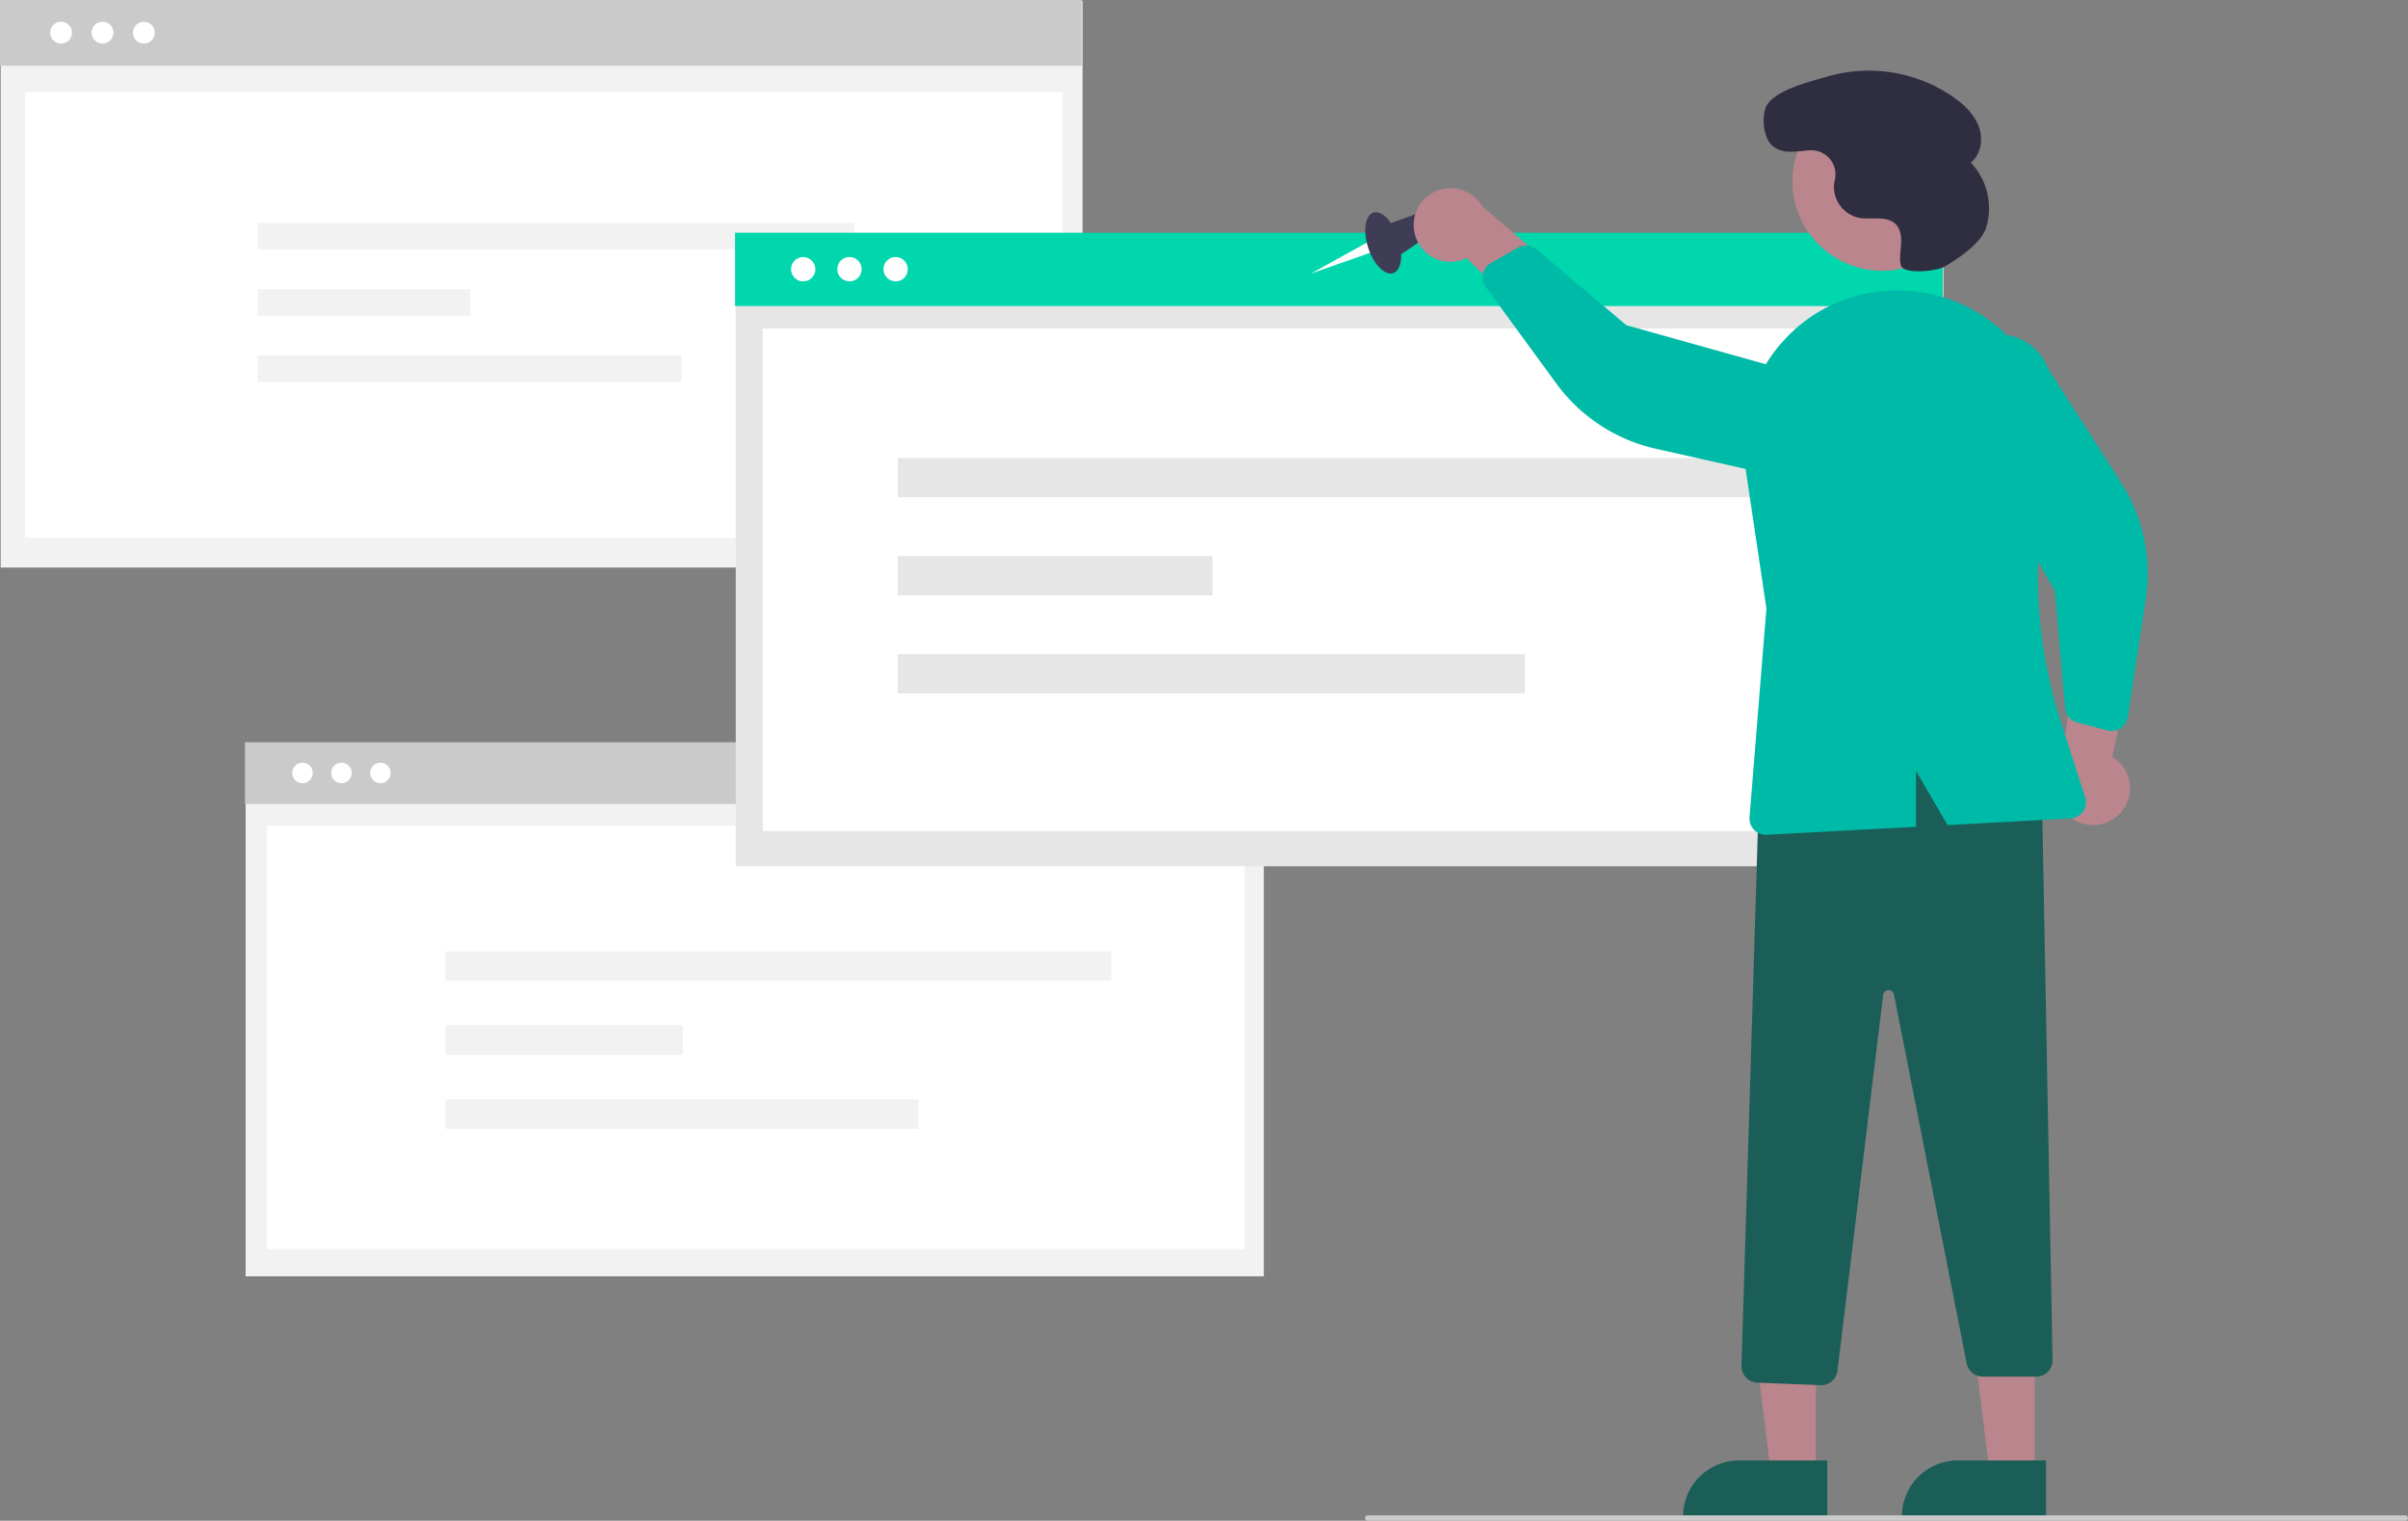 <svg width="635" height="401" fill="none" xmlns="http://www.w3.org/2000/svg"><rect width="100%" height="100%" fill="#808080" stroke="none"/><g clip-path="url(#a)"><path d="M285.48.23H.18v149.43h285.3V.23Z" fill="#F2F2F2"/><path d="M285.3 0H0v17.32h285.3V0Z" fill="#CACACA"/><path d="M280.14 24.35H6.63v117.43h273.5V24.35ZM27.04 11.48a2.87 2.87 0 1 0 0-5.74 2.87 2.87 0 0 0 0 5.74Zm10.9 0a2.87 2.87 0 1 0 0-5.74 2.87 2.87 0 0 0 0 5.74Zm-21.84 0a2.87 2.87 0 1 0 .01-5.74 2.87 2.87 0 0 0 0 5.74Z" fill="#fff"/><path d="M225.24 58.76H67.96v7h157.28v-7Zm-101.2 17.48H67.96v7h56.08v-7Zm55.64 17.48H67.96v7h111.72v-7Zm153.58 102.21H64.77v140.62h268.5V195.93Z" fill="#F2F2F2"/><path d="M333.1 195.72H64.6v16.3h268.5v-16.3Z" fill="#CACACA"/><path d="M328.24 217.69H70.44v111.7h257.8V217.7ZM90.05 206.52a2.7 2.7 0 1 0 0-5.4 2.7 2.7 0 0 0 0 5.4Zm10.26 0a2.7 2.7 0 1 0 .01-5.4 2.7 2.7 0 0 0 0 5.4Zm-20.55 0a2.7 2.7 0 1 0 .01-5.4 2.7 2.7 0 0 0 0 5.4Z" fill="#fff"/><path d="M512.5 61.63H194.02v166.8H512.5V61.63Z" fill="#E6E6E6"/><path d="M512.3 61.37H193.83V80.7H512.3V61.37Z" fill="#00D7AD"/><path d="M504.83 86.64H201.17v132.48h303.66V86.64ZM224 74.19a3.2 3.2 0 1 0 .01-6.41 3.2 3.2 0 0 0 0 6.4Zm12.18 0a3.2 3.2 0 1 0 0-6.41 3.2 3.2 0 0 0 0 6.4Zm-24.38 0a3.2 3.2 0 1 0 .01-6.4 3.2 3.2 0 0 0 0 6.4Z" fill="#fff"/><path d="M469.58 120.75H236.75v10.36h232.83v-10.36Zm-149.82 25.88h-83.01v10.35h83.01v-10.35Zm82.37 25.87H236.75v10.36h165.38V172.5Z" fill="#E6E6E6"/><path d="M293.06 250.84H117.5v7.8h175.56v-7.8ZM180.1 270.35h-62.6v7.8h62.6v-7.8Zm62.1 19.52H117.5v7.8h124.7v-7.8Z" fill="#F2F2F2"/><path d="m360.62 63.88-14.97 8.28 15.97-5.62-1-2.66Z" fill="#fff"/><path d="M367.37 72.02c2.2-.7 2.8-4.86 1.37-9.26-1.44-4.41-4.38-7.41-6.57-6.7-2.2.71-2.8 4.86-1.37 9.27 1.43 4.4 4.37 7.4 6.57 6.7Z" fill="#3F3D56"/><path d="m365.73 59.2 9.93-3.58 2.11 5.83-9.6 6.48-2.44-8.73Z" fill="#3F3D56"/><path d="M373.19 62.06a9.65 9.65 0 0 0 13.55 5.99l24.43 24.11 3.5-17.46-23.73-20.22a9.72 9.72 0 0 0-17.75 7.58ZM559.3 214.2a9.64 9.64 0 0 0-2.27-14.62l7.14-33.53-16.63 6.5-4.23 30.85a9.67 9.67 0 0 0 3.19 12.48 9.75 9.75 0 0 0 12.8-1.68Zm-80.45 174.74h-11.8l-5.6-45.36h17.4v45.36Z" fill="#BB858D"/><path d="M481.86 400.34h-38.02v-.48a14.72 14.72 0 0 1 9.14-13.64 14.8 14.8 0 0 1 5.66-1.12h23.22v15.24Z" fill="#1B5E57"/><path d="M536.55 388.94h-11.8l-5.6-45.36h17.4v45.36Z" fill="#BB858D"/><path d="M539.55 400.34h-38.01v-.48a14.74 14.74 0 0 1 14.8-14.76h23.21v15.24Zm-59.47-35.09-16.7-.66a4.35 4.35 0 0 1-4.14-4.45l4.7-153.83.3-.12c29.25-10.55 53.45-9.75 73.98 2.44l.23.14 2.81 149.83a4.3 4.3 0 0 1-4.32 4.4h-14.08a4.35 4.35 0 0 1-4.24-3.49l-19.17-97.27a1.44 1.44 0 0 0-1.47-1.16 1.45 1.45 0 0 0-1.38 1.27l-12.06 99.11a4.34 4.34 0 0 1-4.46 3.8Z" fill="#1B5E57"/><path d="M507.64 68.5a23.53 23.53 0 0 0 9.4-31.96 23.65 23.65 0 0 0-32.06-9.38 23.53 23.53 0 0 0-9.4 31.98 23.65 23.65 0 0 0 32.06 9.37Z" fill="#BB858D"/><path d="M391.38 71.27c.37-.8.99-1.45 1.75-1.89l7.12-4.08a4.35 4.35 0 0 1 4.95.45l23.67 20 54.4 15.21a13.93 13.93 0 0 1 8 13.24 13.88 13.88 0 0 1-9.2 12.44 13.98 13.98 0 0 1-10.66-.5l-34.75-7.81a44.6 44.6 0 0 1-26.24-17.19L391.8 75.67a4.3 4.3 0 0 1-.41-4.4ZM558.3 192.49c-.83.3-1.73.34-2.59.11l-7.94-2.1a4.35 4.35 0 0 1-3.2-3.8l-2.68-30.82-27.9-49a13.87 13.87 0 0 1 8.31-17.86 13.97 13.97 0 0 1 17.88 8.3l19.17 29.95a44.39 44.39 0 0 1 6.5 30.63l-4.75 31.18a4.33 4.33 0 0 1-2.8 3.41Z" fill="#00BAA8"/><path d="M470.48 89.67a40.22 40.22 0 0 1 33.43-12.92 40.22 40.22 0 0 1 29 15.97 40.6 40.6 0 0 1 7.24 32.75 126.66 126.66 0 0 0 3.36 65.1l6.34 19.63a4.31 4.31 0 0 1-3.9 5.63l-32.38 1.74-8.3-14.28v14.73l-39.36 2.1-.24.01a4.36 4.36 0 0 1-4.09-2.9 4.3 4.3 0 0 1-.22-1.76l4.45-55.04-5.58-37.38a40.29 40.29 0 0 1 10.25-33.38Z" fill="#00BAA8"/><path d="M512.73 70.33c-2.19 1.25-10.83 2.08-11.45-.36l-.01-.05c-.43-1.79-.07-3.66.05-5.49.12-1.83-.06-3.85-1.31-5.2-2.34-2.51-6.49-1.18-9.87-1.81a8.33 8.33 0 0 1-6.48-8.88c.05-.38.13-.76.21-1.14a6.38 6.38 0 0 0-6.66-7.76c-3.41.2-7.1 1.23-9.92-1.3-2.18-1.94-2.71-7.02-1.75-9.78 1.6-4.64 11.93-7.07 16.44-8.4a39.16 39.16 0 0 1 33.11 5.42c2.85 2 5.5 4.51 6.72 7.77 1.21 3.26.63 7.37-2.1 9.52a17.58 17.58 0 0 1 4.07 17.08c-1.35 4.34-7.8 8.5-11.05 10.38Z" fill="#2F2E41"/><path d="M634.28 401H360.77a.72.72 0 1 1 0-1.43h273.51a.71.71 0 1 1 0 1.43Z" fill="#CACACA"/></g><defs><clipPath id="a"><path fill="#fff" d="M0 0h635v401H0z"/></clipPath></defs></svg>